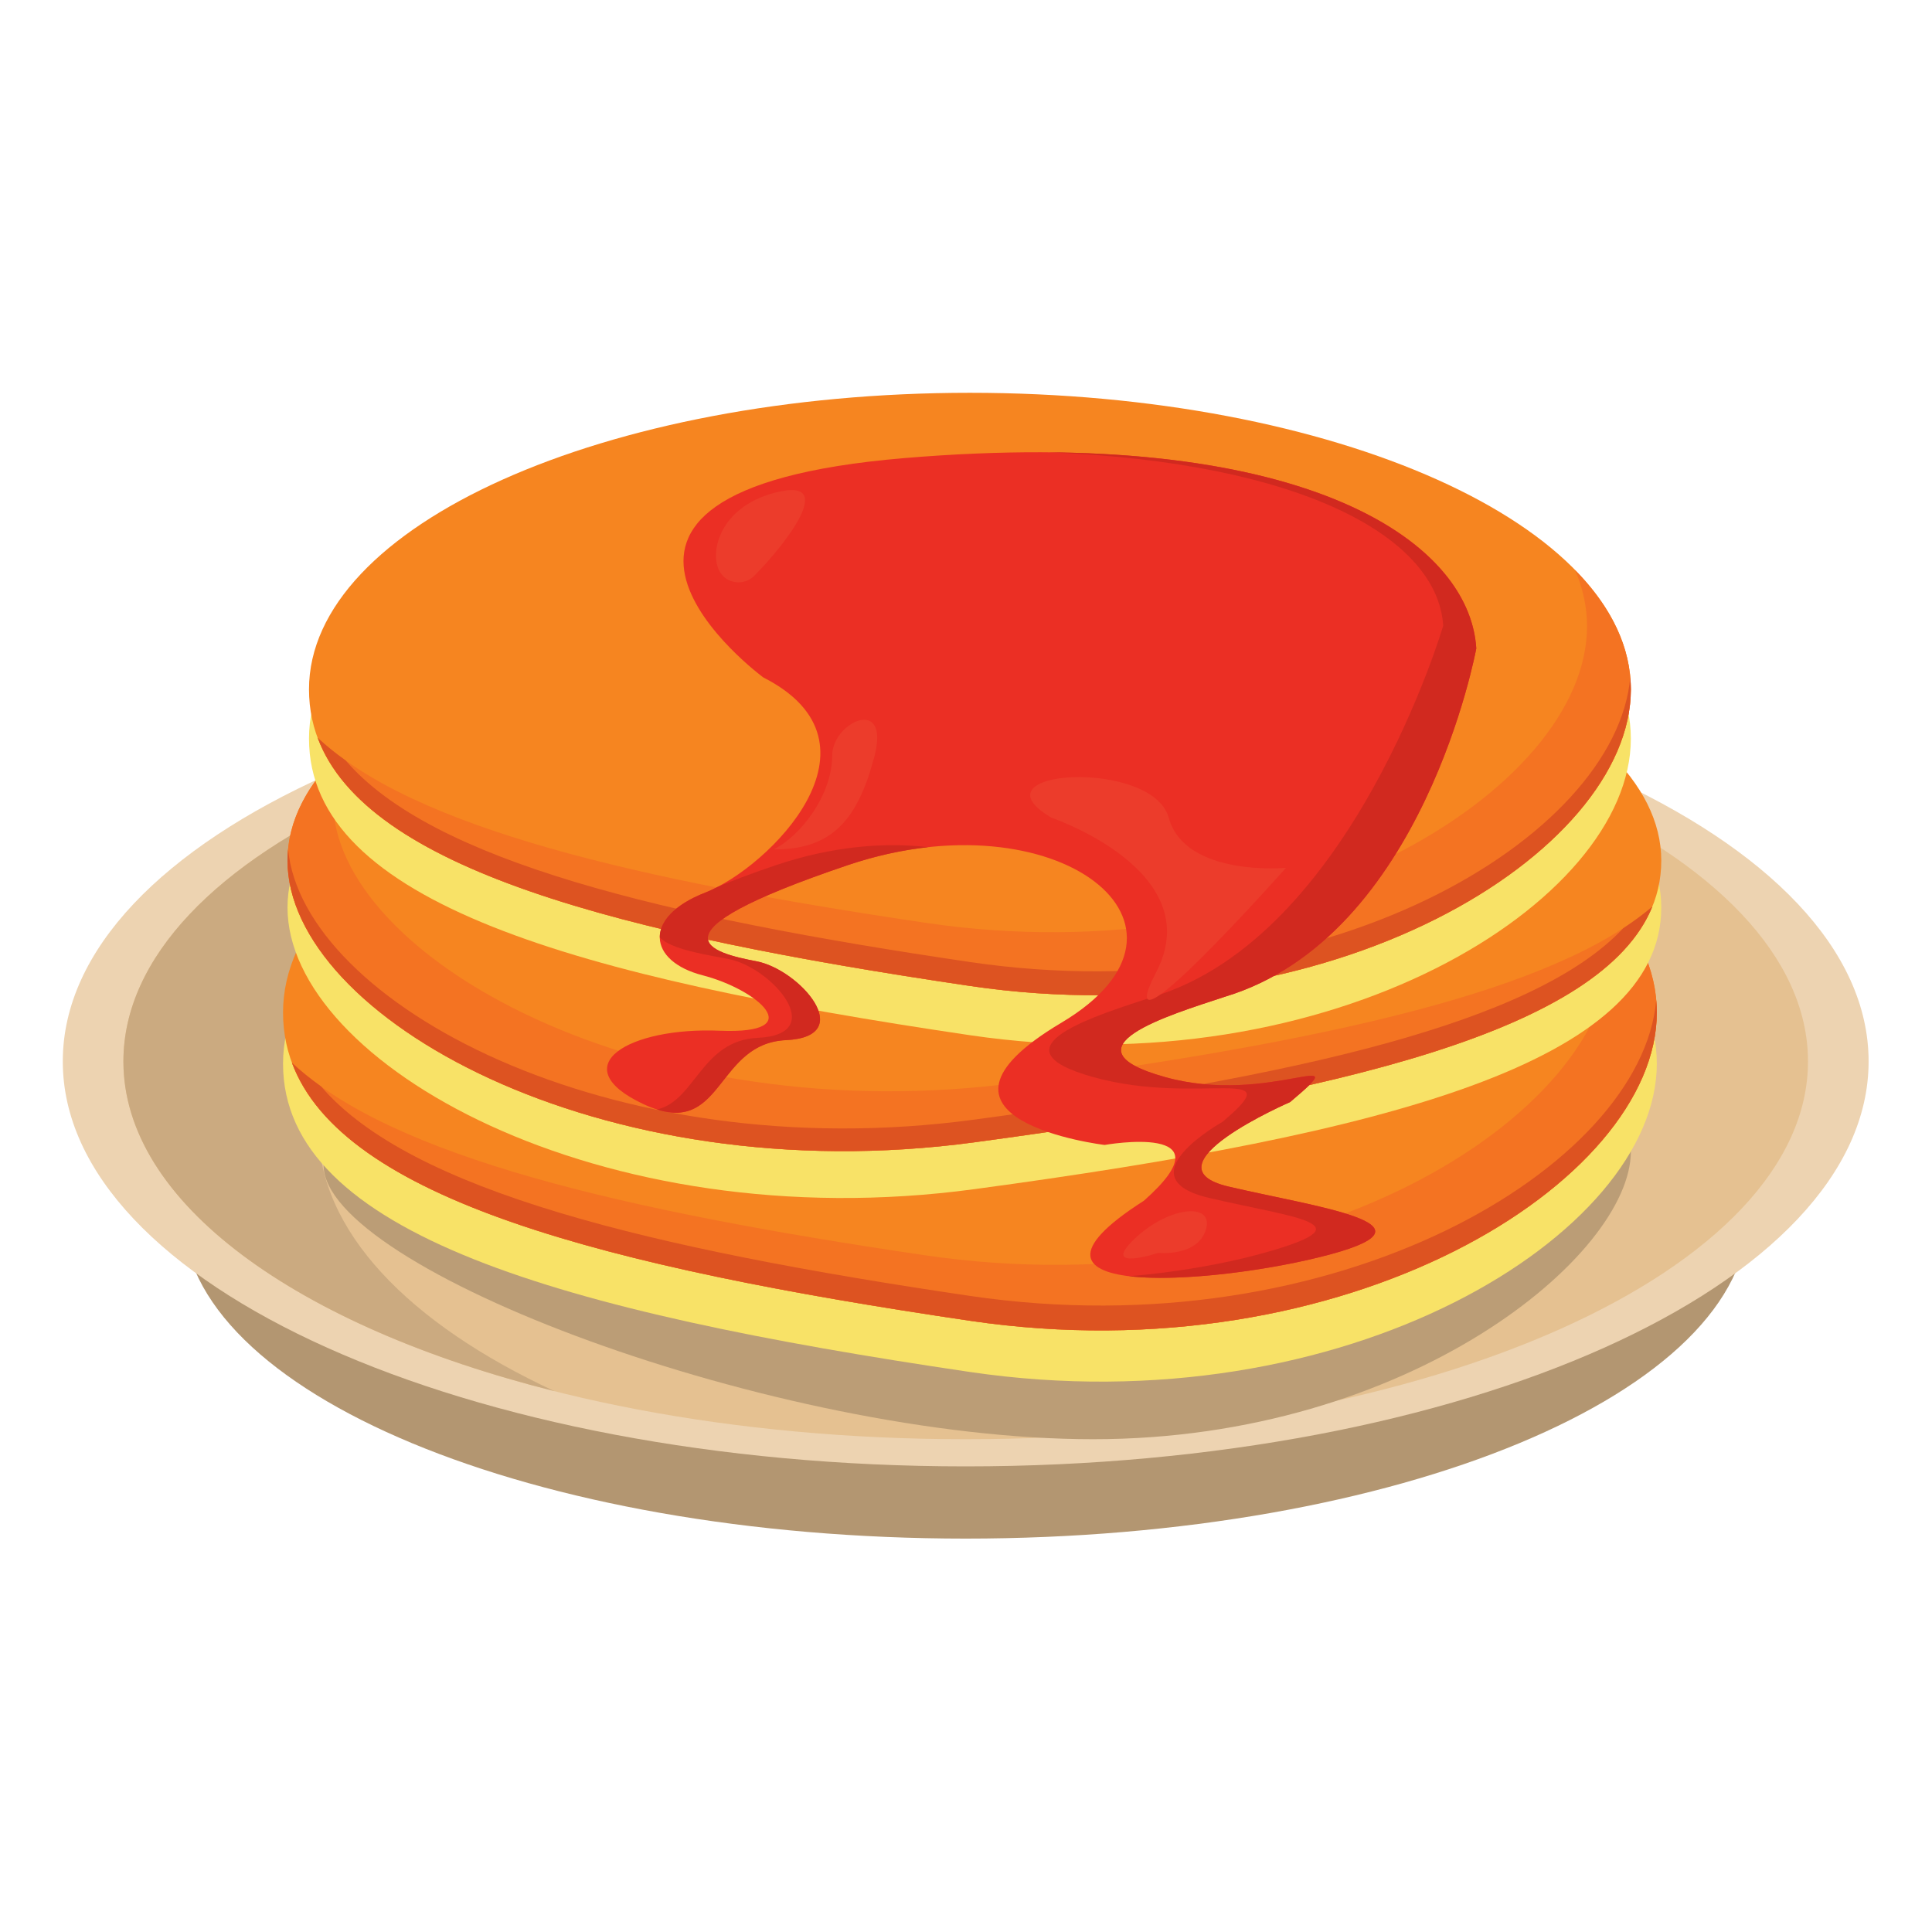 <svg width="16" height="16" viewBox="0 0 16 16" fill="none" xmlns="http://www.w3.org/2000/svg">
<path d="M14.48 10.045C14.48 11.535 11.578 12.742 7.997 12.742C4.417 12.742 1.514 11.535 1.514 10.045C1.514 8.555 4.417 7.348 7.997 7.348C11.578 7.348 14.48 8.555 14.48 10.045Z" fill="#B39671"/>
<path d="M15.475 8.79C15.475 10.642 12.127 12.144 7.997 12.144C3.868 12.144 0.52 10.642 0.52 8.79C0.52 6.937 3.868 5.435 7.997 5.435C12.127 5.435 15.475 6.937 15.475 8.79Z" fill="#EDD3B1"/>
<path d="M14.973 8.79C14.973 10.518 11.85 11.919 7.997 11.919C4.145 11.919 1.022 10.518 1.022 8.79C1.022 7.061 4.145 5.66 7.997 5.66C11.85 5.66 14.973 7.061 14.973 8.79Z" fill="#E5C191"/>
<path d="M2.637 9.349C2.637 7.621 5.76 6.219 9.613 6.219C10.849 6.219 12.011 6.364 13.018 6.617C11.749 6.027 9.969 5.66 7.997 5.66C4.145 5.66 1.022 7.061 1.022 8.79C1.022 9.963 2.462 10.986 4.592 11.521C3.382 10.959 2.637 10.193 2.637 9.349Z" fill="#CBAA80"/>
<path d="M13.506 9.537C13.506 10.393 11.674 11.919 9.053 11.919C6.432 11.919 2.68 10.507 2.68 9.65C2.68 8.794 5.652 8.65 8.273 8.65C10.893 8.65 13.506 8.681 13.506 9.537Z" fill="#BB9D76"/>
<path d="M13.721 8.809C13.721 10.219 11.141 11.821 8.032 11.362C4.653 10.863 2.344 10.219 2.344 8.809C2.344 7.399 4.891 6.256 8.032 6.256C11.174 6.256 13.721 7.399 13.721 8.809Z" fill="#F8E267"/>
<path d="M13.721 8.385C13.721 9.795 11.141 11.397 8.032 10.938C4.653 10.439 2.344 9.795 2.344 8.385C2.344 6.975 4.891 5.832 8.032 5.832C11.174 5.832 13.721 6.975 13.721 8.385Z" fill="#F68520"/>
<path d="M13.242 7.358C13.309 7.515 13.344 7.677 13.344 7.842C13.344 9.252 10.764 10.854 7.656 10.395C5.159 10.027 3.247 9.579 2.418 8.802C2.837 9.928 5.006 10.491 8.032 10.938C11.141 11.397 13.721 9.795 13.721 8.385C13.721 8.02 13.55 7.672 13.242 7.358Z" fill="#F47322"/>
<path d="M8.032 10.732C5.389 10.342 3.4 9.863 2.659 8.997C2.571 8.934 2.49 8.869 2.418 8.802C2.837 9.928 5.006 10.491 8.032 10.938C11.141 11.397 13.721 9.795 13.721 8.385C13.721 8.351 13.719 8.317 13.716 8.283C13.595 9.666 11.065 11.18 8.032 10.732Z" fill="#DD5321"/>
<path d="M2.381 7.515C2.381 8.804 4.962 10.268 8.07 9.848C11.449 9.392 13.758 8.804 13.758 7.515C13.758 6.227 11.211 5.182 8.07 5.182C4.928 5.182 2.381 6.227 2.381 7.515Z" fill="#F8E267"/>
<path d="M2.381 7.127C2.381 8.416 4.962 9.88 8.07 9.46C11.449 9.004 13.758 8.416 13.758 7.127C13.758 5.839 11.211 4.795 8.07 4.795C4.928 4.795 2.381 5.839 2.381 7.127Z" fill="#F68520"/>
<path d="M2.861 6.189C2.793 6.332 2.758 6.48 2.758 6.632C2.758 7.92 5.338 9.384 8.447 8.964C10.943 8.628 12.855 8.218 13.684 7.508C13.265 8.537 11.097 9.052 8.07 9.46C4.962 9.88 2.381 8.416 2.381 7.127C2.381 6.793 2.552 6.476 2.861 6.189Z" fill="#F47322"/>
<path d="M8.07 9.272C10.714 8.916 12.703 8.478 13.443 7.687C13.531 7.629 13.612 7.57 13.684 7.508C13.265 8.537 11.097 9.052 8.07 9.46C4.962 9.88 2.381 8.416 2.381 7.127C2.381 7.096 2.383 7.065 2.386 7.034C2.507 8.298 5.037 9.682 8.07 9.272Z" fill="#DD5321"/>
<path d="M13.506 6.117C13.506 7.474 11.023 9.015 8.032 8.573C4.781 8.093 2.559 7.474 2.559 6.117C2.559 4.761 5.01 3.661 8.032 3.661C11.055 3.661 13.506 4.761 13.506 6.117Z" fill="#F8E267"/>
<path d="M13.506 5.709C13.506 7.065 11.023 8.607 8.032 8.165C4.781 7.685 2.559 7.065 2.559 5.709C2.559 4.352 5.01 3.253 8.032 3.253C11.055 3.253 13.506 4.352 13.506 5.709Z" fill="#F68520"/>
<path d="M13.044 4.721C13.109 4.872 13.143 5.027 13.143 5.187C13.143 6.543 10.66 8.085 7.67 7.643C5.268 7.288 3.428 6.857 2.631 6.11C3.034 7.193 5.12 7.735 8.032 8.165C11.023 8.607 13.506 7.065 13.506 5.709C13.506 5.357 13.341 5.023 13.044 4.721Z" fill="#F47322"/>
<path d="M8.032 7.967C5.489 7.592 3.575 7.13 2.863 6.298C2.778 6.237 2.7 6.175 2.631 6.11C3.034 7.193 5.12 7.735 8.032 8.165C11.023 8.607 13.506 7.065 13.506 5.709C13.506 5.676 13.504 5.643 13.501 5.61C13.384 6.941 10.95 8.398 8.032 7.967Z" fill="#DD5321"/>
<path d="M6.321 5.61C6.321 5.61 4.231 4.068 7.486 3.794C10.741 3.52 12.169 4.453 12.226 5.37C12.226 5.37 11.79 7.756 10.146 8.254C9.679 8.408 8.778 8.678 9.649 8.92C10.519 9.163 11.266 8.636 10.684 9.127C10.684 9.127 9.456 9.659 10.176 9.827C10.895 9.996 11.954 10.133 11.025 10.386C10.096 10.639 8.158 10.784 9.473 9.944C10.21 9.293 9.148 9.482 9.148 9.482C9.148 9.482 7.435 9.276 8.788 8.471C10.142 7.666 8.748 6.582 7.023 7.164C5.299 7.746 5.907 7.893 6.265 7.961C6.624 8.03 7.107 8.586 6.508 8.614C5.91 8.642 5.995 9.457 5.327 9.143C4.66 8.829 5.21 8.504 5.961 8.536C6.713 8.567 6.269 8.193 5.819 8.077C5.368 7.961 5.316 7.597 5.841 7.392C6.367 7.186 7.4 6.158 6.321 5.61Z" fill="#EB2F24"/>
<path d="M7.023 7.164C7.252 7.087 7.474 7.039 7.686 7.016C7.32 6.973 6.886 7.01 6.429 7.164C6.236 7.229 6.077 7.289 5.947 7.343C5.91 7.362 5.875 7.379 5.841 7.392C5.809 7.404 5.778 7.418 5.75 7.432L5.749 7.432C5.553 7.529 5.463 7.65 5.464 7.763C5.557 7.864 5.863 7.909 6.032 7.942C6.391 8.01 6.874 8.567 6.275 8.595C5.808 8.616 5.757 9.119 5.44 9.188C5.987 9.362 5.946 8.641 6.508 8.614C7.107 8.586 6.624 8.03 6.265 7.961C5.907 7.893 5.299 7.746 7.023 7.164Z" fill="#D1291F"/>
<path d="M10.176 9.827C9.456 9.659 10.684 9.127 10.684 9.127C11.266 8.636 10.519 9.163 9.649 8.92C8.778 8.678 9.679 8.408 10.146 8.254C11.79 7.756 12.226 5.37 12.226 5.37C12.176 4.575 11.095 3.767 8.685 3.746C10.786 3.829 11.906 4.451 11.952 5.182C11.952 5.182 11.197 7.756 9.552 8.254C9.085 8.408 8.184 8.678 9.054 8.92C9.925 9.163 10.707 8.8 10.124 9.291C10.124 9.291 9.295 9.753 10.015 9.921C10.734 10.09 11.36 10.133 10.431 10.386C10.128 10.469 9.718 10.54 9.349 10.569C9.777 10.621 10.539 10.519 11.025 10.386C11.954 10.133 10.895 9.996 10.176 9.827Z" fill="#D1291F"/>
<path d="M6.246 4.769C6.162 4.853 6.019 4.837 5.96 4.733C5.874 4.582 5.953 4.207 6.407 4.083C6.969 3.929 6.481 4.534 6.246 4.769Z" fill="#EC3C2B"/>
<path d="M6.407 7.034C6.629 6.926 6.892 6.584 6.892 6.256C6.892 5.98 7.378 5.754 7.24 6.27C7.103 6.786 6.892 7.038 6.407 7.034Z" fill="#EC3C2B"/>
<path d="M8.708 6.772C8.708 6.772 10.01 7.213 9.576 8.049C9.142 8.885 10.65 7.187 10.65 7.187C10.65 7.187 9.815 7.265 9.679 6.772C9.543 6.278 8.024 6.371 8.708 6.772Z" fill="#EC3C2B"/>
<path d="M9.591 10.376C9.591 10.376 9.108 10.536 9.393 10.262C9.679 9.988 10.056 9.953 9.987 10.182C9.919 10.41 9.591 10.376 9.591 10.376Z" fill="#EC3C2B"/>
</svg>
